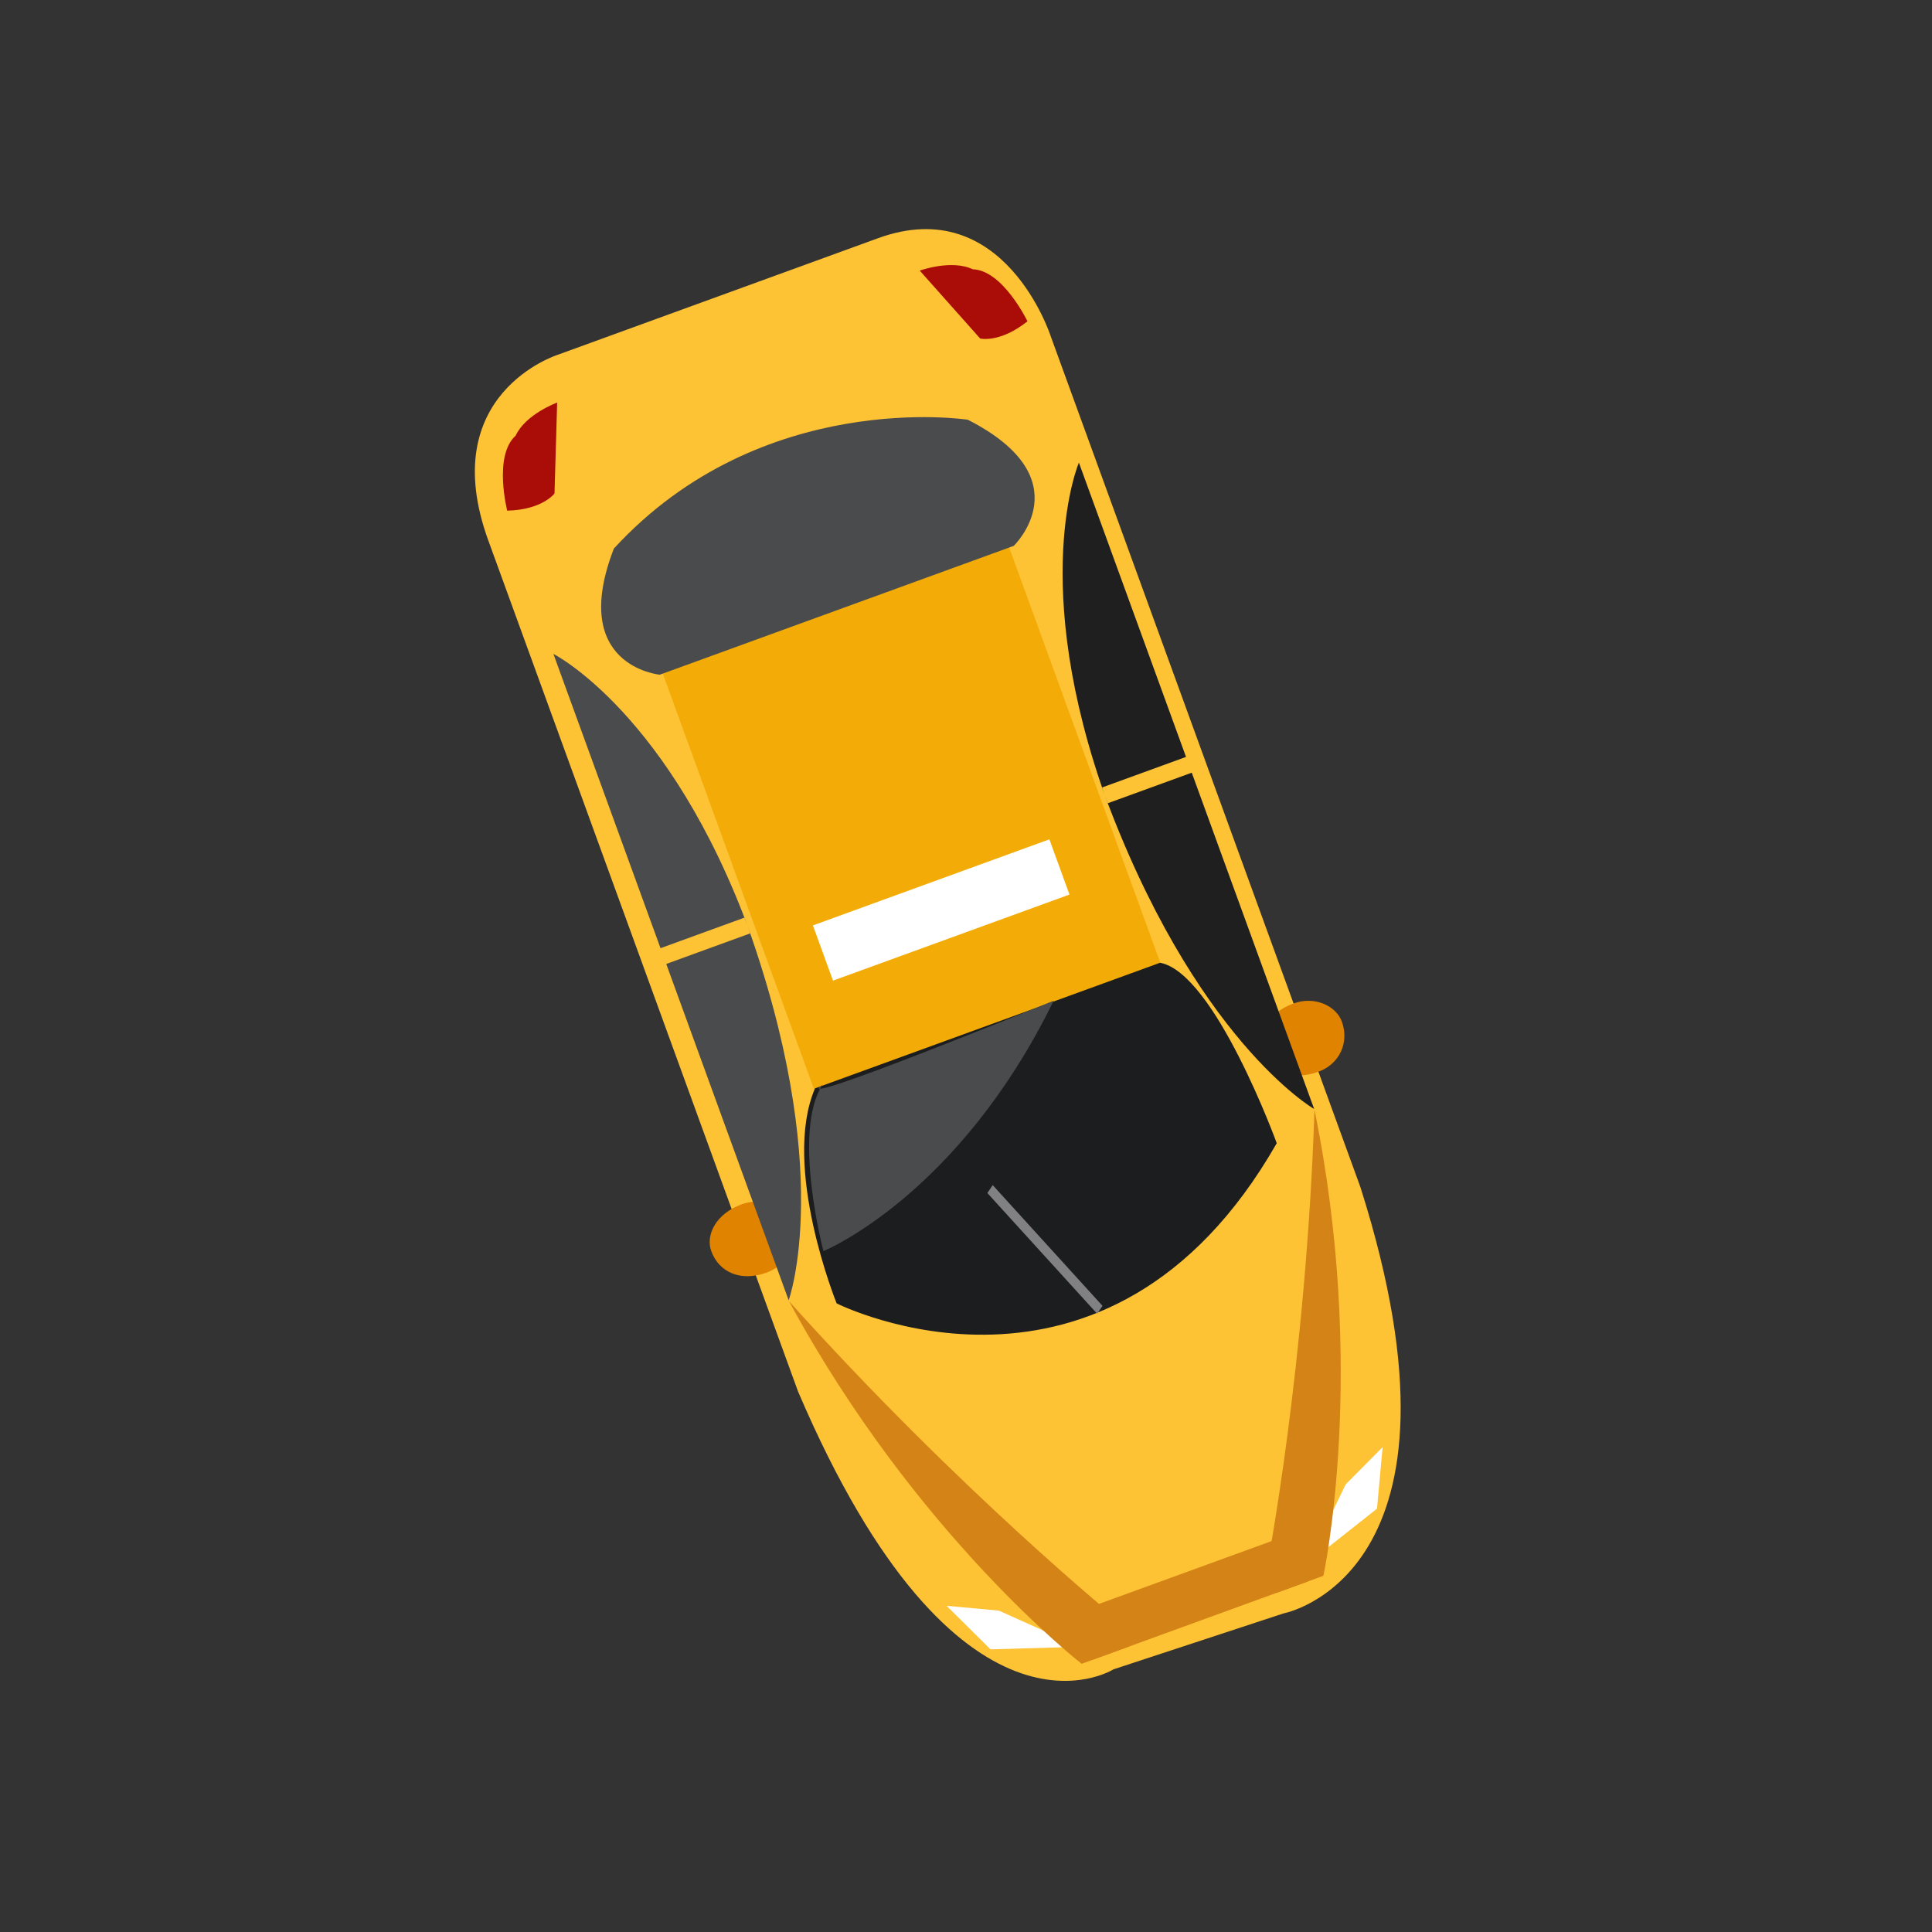 <?xml version="1.0" encoding="UTF-8" standalone="no"?>
<svg
   xmlns:dc="http://purl.org/dc/elements/1.1/"
   xmlns:cc="http://creativecommons.org/ns#"
   xmlns:rdf="http://www.w3.org/1999/02/22-rdf-syntax-ns#"
   xmlns:svg="http://www.w3.org/2000/svg"
   xmlns="http://www.w3.org/2000/svg"
   xmlns:sodipodi="http://sodipodi.sourceforge.net/DTD/sodipodi-0.dtd"
   xmlns:inkscape="http://www.inkscape.org/namespaces/inkscape"
   width="100"
   height="100"
   id="svg3023"
   version="1.1"
   inkscape:version="0.48.5 r10040"
   sodipodi:docname="taxi_100.svg">
  <rect width="100%" height="100%" fill="#333333" stroke="none"/>
  <defs
     id="defs3057" />
  <sodipodi:namedview
     pagecolor="#ffffff"
     bordercolor="#666666"
     borderopacity="1"
     objecttolerance="10"
     gridtolerance="10"
     guidetolerance="10"
     inkscape:pageopacity="0"
     inkscape:pageshadow="2"
     inkscape:window-width="1600"
     inkscape:window-height="837"
     id="namedview3055"
     showgrid="false"
     inkscape:zoom="4.1883752"
     inkscape:cx="14.571406"
     inkscape:cy="46.728374"
     inkscape:window-x="-8"
     inkscape:window-y="-8"
     inkscape:window-maximized="1"
     inkscape:current-layer="svg3023" />
  <g
     id="g3067"
     transform="matrix(-0.099,-0.272,0.272,-0.099,28.966,119.362)">
    <path
       id="path3025"
       d="m 139.087,96 c 0,0 161.922,0 161.922,0 27.986,0 26.987,22.999 26.987,22.999 0,0 0,60.996 0,60.996 0,23.999 -26.987,22.999 -26.987,22.999 0,0 -161.922,0 -161.922,0 -72.965,-3 -66.968,-38.998 -66.968,-38.998 0,0 1,-31.998 1,-31.998 0,0 -6.997,-31.998 65.968,-35.998 z"
       style="fill:#fec235;stroke:none"
       inkscape:connector-curvature="0" />
    <path
       inkscape:connector-curvature="0"
       id="path3027"
       d="m 184.529,117.172 c 0,0 89,0 89,0 0,0 0,65.92 0,65.92 0,0 -89,0 -89,0 0,0 0,-65.92 0,-65.92 z"
       style="fill:#f3ac07;stroke:none" />
    <path
       id="path3029"
       d="m 268,116.602 c 0,0 7.001,-14.858 24.002,0 18.001,34.668 0,67.356 0,67.356 -17.001,15.849 -24.002,0 -24.002,0 0,0 0,-67.356 0,-67.356 z"
       style="fill:#4a4b4c;stroke:none"
       inkscape:connector-curvature="0" />
    <path
       inkscape:connector-curvature="0"
       id="path3031"
       d="m 151.542,107.873 c 0,0 26.322,-0.952 37.458,9.517 0,15.227 0,65.666 0,65.666 -5.062,8.566 -37.458,8.566 -37.458,8.566 -39.482,-46.633 0,-83.748 0,-83.748 z"
       style="fill:#1c1d1f;stroke:none" />
    <path
       inkscape:connector-curvature="0"
       id="path3033"
       d="m 206,127 c 0,0 10.506,0 10.506,0 0,0 0,45 0,45 0,0 -10.506,0 -10.506,0 0,0 0,-45 0,-45 z"
       style="fill:#ffffff;stroke:none" />
    <path
       id="path3035"
       d="m 161,98 c 0,-5 3,-8 7,-8 3,0 6,3 6,8 0,4 -3,7 -6,7 -4,0 -7,-3 -7,-7 m 0,105 c 0,-5 3,-8 7,-8 3,0 6,3 6,8 0,4 -3,7 -6,7 -4,0 -7,-3 -7,-7 z"
       style="fill:#e08300;stroke:none"
       inkscape:connector-curvature="0" />
    <path
       id="path3039"
       d="m 155,100 c 0,0 67,0 67,0 0,0 0,16 0,16 -48,0 -67,-16 -67,-16 m 123,0 c 0,0 -59,0 -59,0 0,0 0,16 0,16 42,0 59,-16 59,-16 z"
       style="fill:#4a4b4c;stroke:none"
       inkscape:connector-curvature="0" />
    <path
       id="path3041"
       d="m 155,200 c 0,0 67,0 67,0 0,0 0,-16 0,-16 -48,0 -67,16 -67,16 m 123,0 c 0,0 -59,0 -59,0 0,0 0,-16 0,-16 42,0 59,16 59,16 z"
       style="fill:#1f1f1f;stroke:none"
       inkscape:connector-curvature="0" />
    <path
       id="path3045"
       d="m 304.895,101 c 0,0 10.07,1 12.084,6 3.021,3 3.021,9 3.021,9 0,0 -15.105,-6 -15.105,-6 0,0 -2.014,-3 0,-9 m 0,99 c 0,0 10.07,-1 12.084,-6 3.021,-3 3.021,-9 3.021,-9 0,0 -15.105,6 -15.105,6 0,0 -2.014,3 0,9 z"
       style="fill:#aa0c07;stroke:none"
       inkscape:connector-curvature="0" />
    <path
       id="path3047"
       d="m 76,129 c 0,0 9,-2 9,-2 0,0 0,47 0,47 0,0 -9,-4 -9,-4 0,0 0,-41 0,-41 z"
       style="fill:#d48317;stroke:none"
       inkscape:connector-curvature="0" />
    <path
       inkscape:connector-curvature="0"
       id="path3049"
       d="m 161.132,108.85 c 0,0 22,2 28,10 -2,-8 0,44 0,44 -27,-28 -28,-54 -28,-54 z"
       style="fill:#4a4b4c;fill-opacity:1;stroke:none" />
    <path
       inkscape:connector-curvature="0"
       id="path3053"
       d="m 133.868,151.013 c 0,0 27,-11.066 27,-11.066 0,0 1,1.383 1,1.383 0,0 -27,11.066 -27,11.066 0,0 -1,-1.383 -1,-1.383 z"
       style="fill:#818183;stroke:none" />
    <path
       inkscape:connector-curvature="0"
       id="path3043"
       d="m 84,112.565 c 0,0 10,-4.715 10,-4.715 0,0 -4,8.486 -4,8.486 0,0 -11,11.315 -11,11.315 0,0 5,-15.087 5,-15.087 m 0,73.548 c 0,0 10,4.715 10,4.715 0,0 -4,-8.486 -4,-8.486 0,0 -11,-11.315 -11,-11.315 0,0 5,15.087 5,15.087 z"
       style="fill:#ffffff;stroke:none" />
    <path
       inkscape:connector-curvature="0"
       id="path3037"
       d="m 76,127 c 0,0 31.723,-20 78.828,-27 -42.298,17 -74.021,36 -74.021,36 0,0 -4.807,0 -4.807,0 0,0 0,-9 0,-9 m 0,46 c 0,0 31.723,20 78.828,27 -42.298,-17 -74.021,-36 -74.021,-36 0,0 -4.807,0 -4.807,0 0,0 0,9 0,9 z"
       style="fill:#d48317;stroke:none" />
  </g>
</svg>

